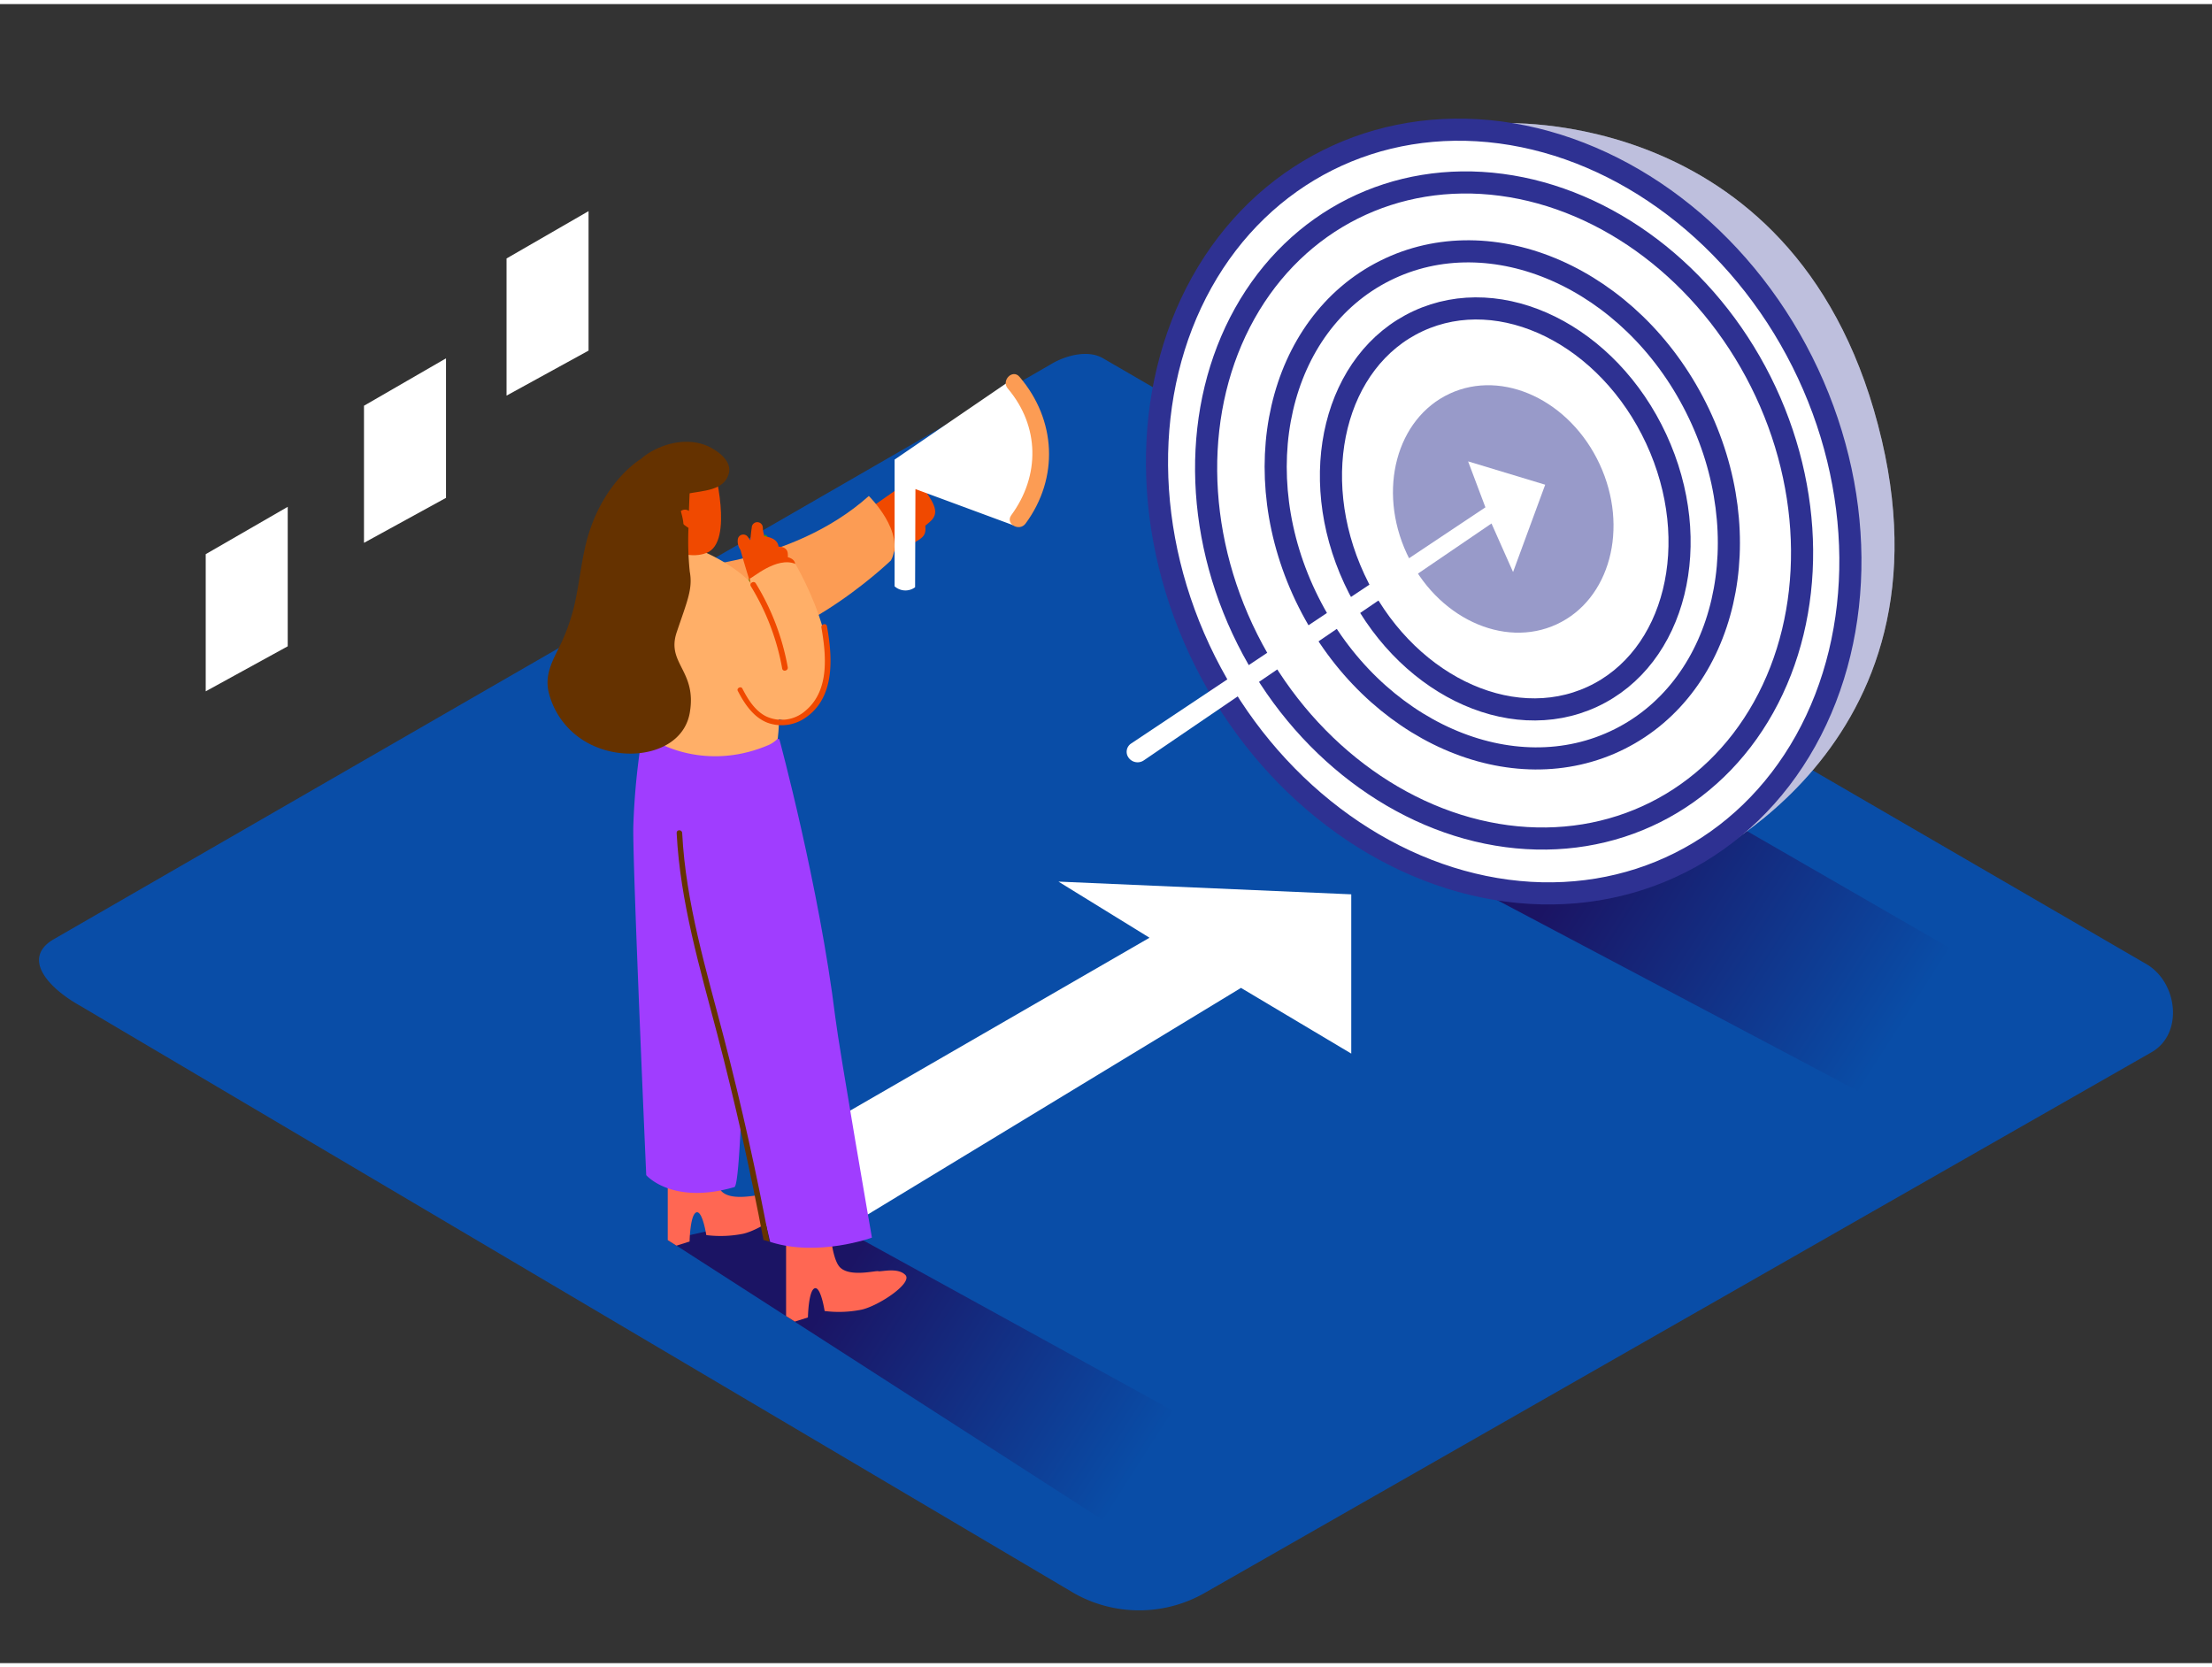 <svg id="Layer_2" data-name="Layer 2" xmlns="http://www.w3.org/2000/svg" xmlns:xlink="http://www.w3.org/1999/xlink" viewBox="0 0 400 300" width="406" height="306" class="illustration"><rect x="0" y="0" width="400" height="300" fill="#333333" stroke="none"/><defs><linearGradient id="linear-gradient" x1="206.55" y1="263.89" x2="152.79" y2="229.54" gradientUnits="userSpaceOnUse"><stop offset="0" stop-color="#094da7"></stop><stop offset="1" stop-color="#1b1464"></stop></linearGradient><linearGradient id="linear-gradient-2" x1="342.81" y1="186.78" x2="287.08" y2="151.17" xlink:href="#linear-gradient"></linearGradient></defs><title>PP</title><path d="M194.28,287.39,14.56,181.17C8.84,178,3.93,172.68,9.51,169.22l180.37-104c2.71-1.68,6.82-2.78,9.57-1.18L388.11,173.58c5.72,3.32,6.75,12.6,1,15.93L218,287.22A23.9,23.9,0,0,1,194.28,287.39Z" fill="#094da7"></path><polyline points="120.76 223.49 208.71 280.09 231.72 265.15 145.78 217.88" fill="url(#linear-gradient)"></polyline><polyline points="249.95 151.03 342.59 200.04 372.63 182.26 302.63 141.88" fill="url(#linear-gradient-2)"></polyline><path d="M270.8,21.57S326,17.76,340.3,78.91c13.45,57.61-36.65,77.86-36.65,77.86" fill="#fff"></path><path d="M270.8,21.57S326,17.76,340.3,78.91c13.45,57.61-36.65,77.86-36.65,77.86" fill="#2e3192" opacity="0.31"></path><ellipse cx="272.29" cy="90.25" rx="60.41" ry="71.06" transform="translate(-11.56 131.66) rotate(-26.64)" fill="#fff"></ellipse><ellipse cx="271.83" cy="91.29" rx="19.22" ry="22.99" transform="translate(-13.17 122.89) rotate(-24.89)" fill="#2e3192" opacity="0.49"></ellipse><ellipse cx="272.2" cy="91.29" rx="30.09" ry="37.44" transform="translate(-13.14 123.04) rotate(-24.89)" fill="none" stroke="#2e3192" stroke-miterlimit="10" stroke-width="4"></ellipse><ellipse cx="271.66" cy="90.57" rx="39.2" ry="47.36" transform="translate(-11.77 131.41) rotate(-26.64)" fill="none" stroke="#2e3192" stroke-miterlimit="10" stroke-width="4"></ellipse><ellipse cx="271.99" cy="91.58" rx="51.93" ry="61.04" transform="translate(-12.19 131.67) rotate(-26.64)" fill="none" stroke="#2e3192" stroke-miterlimit="10" stroke-width="4"></ellipse><ellipse cx="271.92" cy="91.78" rx="60.41" ry="71.06" transform="translate(-12.29 131.65) rotate(-26.64)" fill="none" stroke="#2e3192" stroke-miterlimit="10" stroke-width="4"></ellipse><polygon points="138.89 208.66 207.87 168.83 191.4 158.68 244.35 160.98 244.35 189.78 224.41 177.9 156.22 219.3 138.89 208.66" fill="#fff"></polygon><path d="M151.41,95.92l4.39-3.29a.88.88,0,0,1,.41-.7q6.29-4.38,12.56-8.8a1,1,0,0,1,1.58.55c.44.76-.12,1.55-.83,2.14s-1.59,1.31-2.39,2a1,1,0,0,1,.26.28c.64,1,1.71,2.42,1.72,3.67s-1,1.87-1.78,2.55l0,.18c.16,1.54-.52,2-1.74,2.73a1,1,0,0,1-.81.14,17.12,17.12,0,0,1-2.67,1.42l-3.7,1.88c-.94.48-1.62-.65-1.24-1.41-.74.06-1.05-.75-.86-1.38a.85.85,0,0,1-.21-.33l0-.05-1.28,1c-1,.81-2.26-.8-1.23-1.61l.91-.72-1.87,1.4A1,1,0,0,1,151.41,95.92Z" fill="#f04900"></path><path d="M122.33,224.51l-1.58-1,0-17.79,7.81-.28s.15,7.59,2,9.32,6.41.49,6.86.64,3.52-.74,4.9.68-4.68,5.52-7.9,6.27a20.8,20.8,0,0,1-6.7.25s-.7-4.55-1.82-4.1-1.2,5.26-1.2,5.26Z" fill="#ff6753"></path><path d="M116.46,130.33a126.26,126.26,0,0,0-1.94,18.49c-.13,7,2.34,62.94,2.34,62.94s4.64,5.44,15.94,2.16c1.64-.47,2.16-54.59,2.16-54.59l-3.86-24.84" fill="#a03dff"></path><path d="M121.65,102.08c.62,0,21.41-.54,35.46-13.13,0,0,6.73,6.6,4,11.65,0,0-19.92,19.19-35.11,15.26" fill="#fc9c54"></path><path d="M138.12,96.14a.31.31,0,0,1,.52,0,13.72,13.72,0,0,1,2,10.29c-.08.38-.66.22-.59-.16a13.09,13.09,0,0,0-1.67-9.37,21.64,21.64,0,0,0-2.56,10.4.3.3,0,0,1-.61,0A22.29,22.29,0,0,1,138.12,96.14Z" fill="#42a200"></path><path d="M143.73,238.24l-1.58-1,0-17.79,7.81-.28s.15,7.59,2,9.32,6.41.49,6.86.64,3.52-.74,4.9.68-4.68,5.52-7.9,6.27a20.8,20.8,0,0,1-6.7.25s-.7-4.55-1.82-4.1-1.2,5.26-1.2,5.26Z" fill="#ff6753"></path><path d="M140.93,132.92s7.2,26.58,10.13,50.37c.7,5.71,6.61,39.77,6.61,39.77s-9.74,3.56-18.4.77c0,0-10.3-43.46-10.74-44.31s-7.39-29-8.19-49.2" fill="#a03dff"></path><path d="M118.92,99.1,123,97.55c1.05.07,10.4,3.13,14.65,9.32A40.52,40.52,0,0,1,139,112.8c.54,2.67,1,5.35,1.34,8a59.2,59.2,0,0,1,.5,8.86c0,1.27-.07,1.91-.2,3.17a5.61,5.61,0,0,1-1.58,1.12c-12.28,5.28-22-1.13-22.49-2.12s-2.11-15.47-3-24.09A8.34,8.34,0,0,1,118.92,99.1Z" fill="#ffaf68"></path><path d="M129,83.33s3.86,14-1.27,15.93-11.73-3.57-12.39-6.46S121.25,79.12,129,83.33Z" fill="#f04900"></path><path d="M127.91,79.89c-3.46-1.47-7.54-.62-10.64,1.32-3.48,2.19-4.65,5.8-4.1,9.8.91,6.5,6.46,7.69,7.69,7.44s2.59-.75,2.74-3.72-2.29-5.63.72-6.2,6.6-.58,7.46-3.59S127.92,79.89,127.91,79.89Z" fill="#653200"></path><path d="M122.36,113.62c1.89-5.64,2.95-7.85,2.37-11a54,54,0,0,1-.23-7.9c-.79-.54-2.12-1.37-1.8-2.46a1.23,1.23,0,0,1,1.75-.69l.13.09c.07-2.15.15-3.72.15-3.72l-8.95-5.61s-7.42,4.42-10,16c-.79,3.55-1.15,7.18-2,10.73a36.21,36.21,0,0,1-3,7.92c-1.2,2.39-2.21,4.68-1.57,7.42a14.26,14.26,0,0,0,6.4,8.81c7,4.34,17.79,2.58,19.12-5.05S120.47,119.26,122.36,113.62Z" fill="#653200"></path><path d="M133.89,98.68a2.67,2.67,0,0,1-.47-1.9,1,1,0,0,1,1.82-.42l.44.6c.07-.77.15-1.54.26-2.31a1,1,0,0,1,2,.07c0,.24.06.49.08.73a4,4,0,0,1,.17.79c1.09.14,2.39.54,2.58,1.79,0,0,0,.06,0,.08.84,0,1.66.33,1.69,1.33a3.68,3.68,0,0,1,0,.57c.85.25,1.47.68,1.35,1.79a16.34,16.34,0,0,1-1,3.77,1,1,0,0,1-.76.57c-.12.54-.26,1.07-.41,1.6a1.5,1.5,0,0,1-2.52.28,1.18,1.18,0,0,1-.3-.06,1,1,0,0,1-.83.14,1,1,0,0,1-1.51-.45,1,1,0,0,1-.33-.84c0-.23,0-.46,0-.68v0Q134.94,102.41,133.89,98.68Z" fill="#f04900"></path><path d="M135.6,103.86c.32.08,4.82-4.05,8.23-2.63,0,0,13,21.92.87,27.72-6,2.88-10.67-6-10.67-6l3.45-6.82Z" fill="#ffaf68"></path><path d="M136.67,104.75a43.8,43.8,0,0,1,5.78,15.16c.11.63-.85.9-1,.27a43,43,0,0,0-5.68-14.92C135.47,104.7,136.34,104.2,136.67,104.75Z" fill="#f04900"></path><path d="M134.26,123.8c1,1.95,2.28,4,4.28,5a6.56,6.56,0,0,0,7.23-1.12c4.26-3.67,3.62-10,2.77-14.93-.11-.63.85-.9,1-.27,1,5.54,1.51,12.74-3.72,16.45a7.52,7.52,0,0,1-7.09,1c-2.5-1-4.09-3.38-5.29-5.69C133.1,123.73,134,123.23,134.26,123.8Z" fill="#f04900"></path><path d="M123.36,149.88c.64,12.71,4.39,24.89,7.57,37.13s5.89,24.43,8.21,36.78l-1.08-.3q-3.53-18.71-8.34-37.15c-3.15-12-6.73-24-7.36-36.46C122.33,149.23,123.33,149.24,123.36,149.88Z" fill="#653200"></path><path d="M269.71,93.92l-62.86,42.83a2,2,0,0,1-2.78-.5h0a1.79,1.79,0,0,1,.46-2.53L268.61,91l-3.13-8.31,13.94,4.22-5.81,15.79Z" fill="#fff"></path><path d="M161.77,87.69v17.59a2.93,2.93,0,0,0,3.71.17l.06-17.75,17.64,6.52s6.33-3.49,6.33-12.84-6.21-13.72-6.21-13.72L161.77,82.37Z" fill="#fff"></path><path d="M184.36,67.4c-1.25-1.47-3.36.66-2.12,2.12,5.78,6.81,5.86,15.78.63,22.9-1.14,1.56,1.46,3.05,2.59,1.51C191.54,85.67,191,75.17,184.36,67.4Z" fill="#fc9c54"></path><polygon points="37.2 124.27 52.03 116.13 52.03 90.91 37.2 99.47 37.2 124.27" fill="#fff"></polygon><polygon points="65.82 97.42 80.65 89.29 80.65 64.06 65.82 72.63 65.82 97.42" fill="#fff"></polygon><polygon points="91.6 70.8 106.43 62.66 106.43 37.44 91.6 46 91.6 70.8" fill="#fff"></polygon></svg>